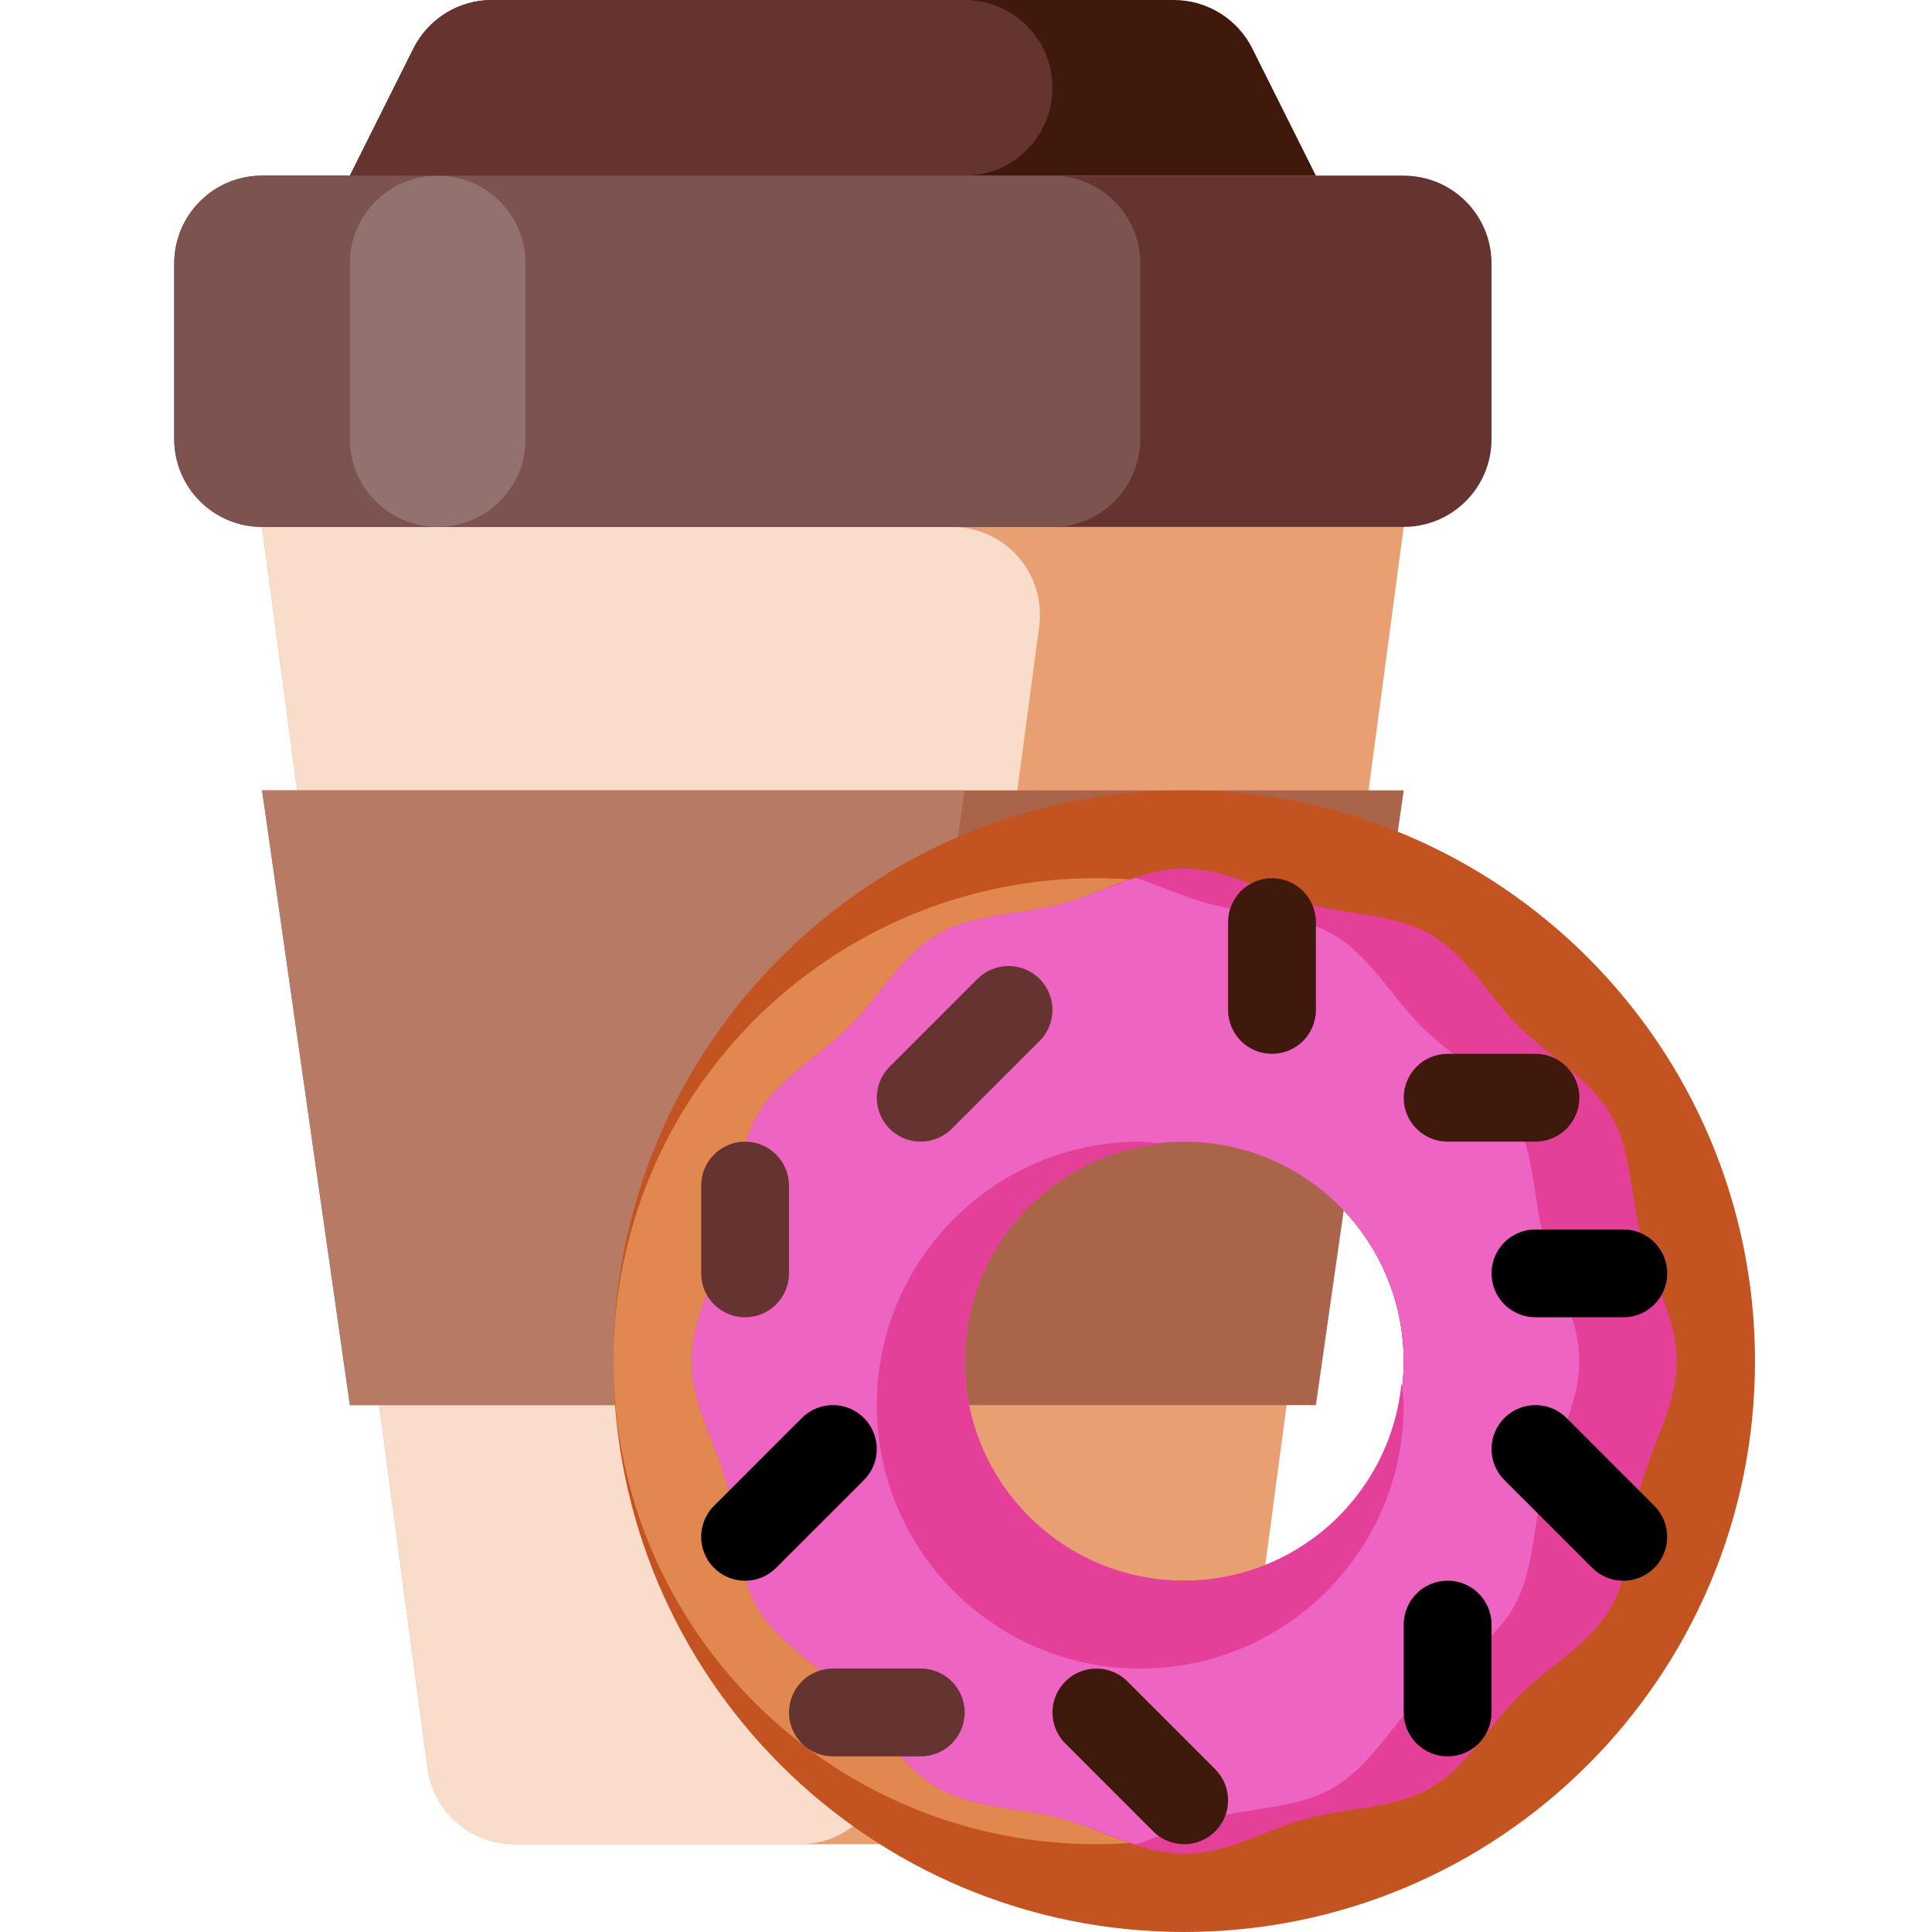 <?xml version="1.0"?>
<svg xmlns="http://www.w3.org/2000/svg" height="512px" viewBox="-42 0 469 469.333" width="512px" class=""><g><g><path d="m277.5 42.668v85.332h-234.668v-85.332l15.438-30.875c3.613-7.227 11-11.793 19.082-11.793h165.629c8.082 0 15.469 4.566 19.082 11.793zm0 0" fill="#3e190c" data-original="#3E190C" class="" data-old_color="#3e190c" style="fill:#3E190C"/><path d="m237.488 448h-154.645c-10.691 0-19.734-7.914-21.145-18.516l-40.199-301.484v-85.332h277.332v85.332l-40.195 301.484c-1.414 10.602-10.457 18.516-21.148 18.516zm0 0" fill="#e8a073" data-original="#E8A073" class=""/><path d="m173.301 429.484 36.98-277.332c.812-6.094-1.047-12.246-5.098-16.871-4.051-4.629-9.902-7.281-16.051-7.281h-167.633l40.199 301.484c1.41 10.602 10.453 18.516 21.145 18.516h69.312c10.691 0 19.734-7.914 21.145-18.516zm0 0" fill="#f9dcc9" data-original="#F9DCC9" class=""/><path d="m21.5 42.668h277.332c11.785 0 21.336 9.551 21.336 21.332v42.668c0 11.781-9.551 21.332-21.336 21.332h-277.332c-11.781 0-21.332-9.551-21.332-21.332v-42.668c0-11.781 9.551-21.332 21.332-21.332zm0 0" fill="#653430" data-original="#653430" class=""/><path d="m21.5 42.668h192c11.781 0 21.332 9.551 21.332 21.332v42.668c0 11.781-9.551 21.332-21.332 21.332h-192c-11.781 0-21.332-9.551-21.332-21.332v-42.668c0-11.781 9.551-21.332 21.332-21.332zm0 0" fill="#7c534f" data-original="#7C534F" class=""/><path d="m64.168 42.668c11.781 0 21.332 9.551 21.332 21.332v42.668c0 11.781-9.551 21.332-21.332 21.332-11.785 0-21.336-9.551-21.336-21.332v-42.668c0-11.781 9.551-21.332 21.336-21.332zm0 0" fill="#93716e" data-original="#93716E"/><path d="m58.27 11.793-15.438 30.875h149.336c11.781 0 21.332-9.551 21.332-21.336 0-11.781-9.551-21.332-21.332-21.332h-114.816c-8.082 0-15.469 4.566-19.082 11.793zm0 0" fill="#653430" data-original="#653430" class=""/><path d="m21.5 192 21.332 149.332h234.668l21.332-149.332zm0 0" fill="#aa644a" data-original="#AA644A" class=""/><path d="m21.5 192 21.332 149.332h128l21.336-149.332zm0 0" fill="#b77b65" data-original="#B77B65" class=""/><path d="m245.5 192c-76.582 0-138.668 62.082-138.668 138.668 0 76.582 62.086 138.664 138.668 138.664s138.668-62.082 138.668-138.664c0-76.586-62.086-138.668-138.668-138.668zm0 192c-29.457 0-53.332-23.879-53.332-53.332 0-29.457 23.875-53.336 53.332-53.336s53.332 23.879 53.332 53.336c0 29.453-23.875 53.332-53.332 53.332zm0 0" fill="#c35422" data-original="#C35422" class=""/><path d="m224.168 448c63.238-.004 115.098-50.129 117.254-113.332s-46.164-116.746-109.258-121.062c-63.094-4.312-118.254 42.148-124.723 105.059-.344 3.965-.609 7.949-.609 12.004 0 4.051.27 8.035.609 12 6.16 59.84 56.57 105.328 116.727 105.332zm21.332-170.668c29.457 0 53.332 23.879 53.332 53.336 0 29.453-23.875 53.332-53.332 53.332s-53.332-23.879-53.332-53.332c0-29.457 23.875-53.336 53.332-53.336zm0 0" fill="#e18850" data-original="#E18850"/><path d="m349.152 390.531c5.082-8.777 4.758-20.055 7.438-30.078 2.594-9.691 8.59-19.273 8.59-29.785 0-10.508-5.992-20.082-8.582-29.773-2.68-10.023-2.355-21.297-7.434-30.074-5.148-8.902-15.125-14.227-22.348-21.453-7.223-7.227-12.551-17.203-21.449-22.355-8.777-5.078-20.055-4.758-30.078-7.438-9.695-2.594-19.277-8.586-29.789-8.586-10.504 0-20.082 5.992-29.77 8.582-10.023 2.68-21.301 2.355-30.078 7.43-8.898 5.152-14.227 15.125-21.449 22.348-7.227 7.227-17.207 12.551-22.355 21.453-5.082 8.777-4.758 20.055-7.438 30.078-2.594 9.695-8.59 19.277-8.59 29.789 0 10.504 5.992 20.082 8.582 29.77 2.68 10.023 2.355 21.297 7.434 30.074 5.148 8.902 15.125 14.23 22.348 21.453 7.223 7.227 12.551 17.203 21.449 22.355 8.777 5.078 20.055 4.758 30.078 7.438 9.695 2.594 19.277 8.59 29.789 8.59 10.504 0 20.082-5.996 29.77-8.586 10.023-2.68 21.301-2.352 30.078-7.43 8.898-5.148 14.227-15.125 21.449-22.348 7.227-7.227 17.207-12.551 22.355-21.453zm-103.652-6.531c-29.457 0-53.332-23.879-53.332-53.332 0-29.457 23.875-53.336 53.332-53.336s53.332 23.879 53.332 53.336c0 29.453-23.875 53.332-53.332 53.332zm0 0" fill="#b80900" data-original="#E44099" class="" data-old_color="#b80900" style="fill:#E44099"/><path d="m325.484 270.82c-5.148-8.902-15.125-14.227-22.348-21.453-7.223-7.227-12.551-17.203-21.449-22.355-8.777-5.078-20.055-4.758-30.078-7.438-5.938-1.586-11.855-4.336-17.945-6.32-6.09 1.98-12.004 4.73-17.934 6.316-10.023 2.68-21.301 2.355-30.078 7.43-8.898 5.152-14.227 15.125-21.449 22.348-7.227 7.227-17.207 12.551-22.355 21.453-5.082 8.777-4.758 20.055-7.438 30.078-2.594 9.695-8.59 19.277-8.59 29.789 0 10.504 5.992 20.082 8.582 29.77 2.68 10.023 2.355 21.297 7.434 30.074 5.148 8.902 15.125 14.23 22.348 21.453 7.223 7.227 12.551 17.203 21.449 22.355 8.777 5.078 20.055 4.758 30.078 7.438 5.938 1.586 11.855 4.34 17.945 6.32 6.09-1.98 12.004-4.73 17.934-6.316 10.023-2.68 21.301-2.352 30.078-7.43 8.898-5.148 14.227-15.125 21.449-22.348 7.227-7.227 17.207-12.551 22.355-21.453 5.082-8.777 4.758-20.055 7.438-30.078 2.594-9.691 8.59-19.273 8.59-29.785 0-10.508-5.992-20.082-8.582-29.773-2.68-10.023-2.355-21.297-7.434-30.074zm-79.984 113.18c-29.457 0-53.332-23.879-53.332-53.332 0-29.457 23.875-53.336 53.332-53.336s53.332 23.879 53.332 53.336c0 29.453-23.875 53.332-53.332 53.332zm0 0" fill="#e92c24" data-original="#EE64C2" class="" data-old_color="#e92c24" style="fill:#EE64C2"/><path d="m170.832 341.332c0 35.348 28.656 64 64 64 35.348 0 64-28.652 64-64 0-1.824-.387-3.543-.535-5.332-2.738 27.898-26.656 48.887-54.672 47.973-28.016-.914-50.516-23.414-51.43-51.43-.914-28.02 20.07-51.934 47.969-54.672-1.785-.148-3.504-.539-5.332-.539-35.344 0-64 28.656-64 64zm0 0" fill="#b80900" data-original="#E44099" class="" data-old_color="#b80900" style="fill:#E44099"/><path d="m266.832 256c-2.828 0-5.543-1.121-7.543-3.121-2-2.004-3.125-4.715-3.121-7.547v-21.332c.004-5.887 4.777-10.656 10.664-10.656s10.664 4.77 10.668 10.656v21.332c0 2.832-1.121 5.543-3.121 7.547-2.004 2-4.715 3.121-7.547 3.121zm0 0" fill="#3e190c" data-original="#3E190C" class="" data-old_color="#3e190c" style="fill:#3E190C"/><path d="m138.832 320c-2.828 0-5.543-1.121-7.543-3.121-2-2.004-3.125-4.715-3.121-7.547v-21.332c.004-5.887 4.777-10.656 10.664-10.656s10.664 4.77 10.668 10.656v21.332c0 2.832-1.121 5.543-3.121 7.547-2.004 2-4.715 3.121-7.547 3.121zm0 0" fill="#653430" data-original="#653430" class=""/><path d="m181.5 277.332c-4.312 0-8.203-2.598-9.852-6.582-1.652-3.988-.738-8.574 2.309-11.625l21.336-21.332c4.164-4.168 10.918-4.168 15.082 0 4.164 4.164 4.164 10.918 0 15.082l-21.332 21.332c-2 2.004-4.715 3.129-7.543 3.125zm0 0" fill="#653430" data-original="#653430" class=""/><path d="m330.832 277.332h-21.332c-5.891 0-10.668-4.773-10.668-10.664s4.777-10.668 10.668-10.668h21.332c5.891 0 10.668 4.777 10.668 10.668s-4.777 10.664-10.668 10.664zm0 0" fill="#3e190c" data-original="#3E190C" class="" data-old_color="#3e190c" style="fill:#3E190C"/><path d="m245.5 448c-2.828.004-5.543-1.121-7.543-3.125l-21.332-21.332c-4.16-4.168-4.16-10.918.004-15.082 4.164-4.164 10.914-4.164 15.078-.004l21.336 21.336c3.047 3.051 3.961 7.637 2.309 11.621-1.648 3.988-5.539 6.586-9.852 6.586zm0 0" fill="#3e190c" data-original="#3E190C" class="" data-old_color="#3e190c" style="fill:#3E190C"/><path d="m181.5 426.668h-21.332c-5.891 0-10.668-4.777-10.668-10.668s4.777-10.668 10.668-10.668h21.332c5.895-.004 10.676 4.773 10.676 10.668s-4.781 10.672-10.676 10.668zm0 0" fill="#653430" data-original="#653430" class=""/><g fill="#3e190c"><path d="m352.168 384c-2.832.004-5.547-1.121-7.543-3.125l-21.332-21.332c-4.168-4.168-4.168-10.918 0-15.086 4.164-4.164 10.918-4.164 15.082 0l21.332 21.336c3.051 3.051 3.965 7.637 2.312 11.621-1.648 3.988-5.539 6.586-9.852 6.586zm0 0" data-original="#000000" class="active-path" style="fill:#000000"/><path d="m352.168 320h-21.336c-5.891 0-10.664-4.777-10.664-10.668s4.773-10.664 10.664-10.664h21.336c5.895-.008 10.676 4.77 10.676 10.664s-4.781 10.672-10.676 10.668zm0 0" data-original="#000000" class="active-path" style="fill:#000000"/><path d="m138.832 384c-4.312 0-8.199-2.598-9.852-6.586-1.652-3.984-.738-8.57 2.312-11.621l21.332-21.336c4.164-4.16 10.914-4.16 15.078.004 4.164 4.164 4.168 10.914.004 15.082l-21.332 21.332c-1.996 2.004-4.711 3.129-7.543 3.125zm0 0" data-original="#000000" class="active-path" style="fill:#000000"/><path d="m309.5 426.668c-2.828 0-5.543-1.121-7.543-3.125-2.004-2-3.125-4.715-3.125-7.543v-21.332c-.004-5.895 4.773-10.68 10.668-10.68s10.672 4.785 10.668 10.68v21.332c0 2.828-1.121 5.543-3.125 7.543-2 2.004-4.715 3.125-7.543 3.125zm0 0" data-original="#000000" class="active-path" style="fill:#000000"/></g></g></g> </svg>
